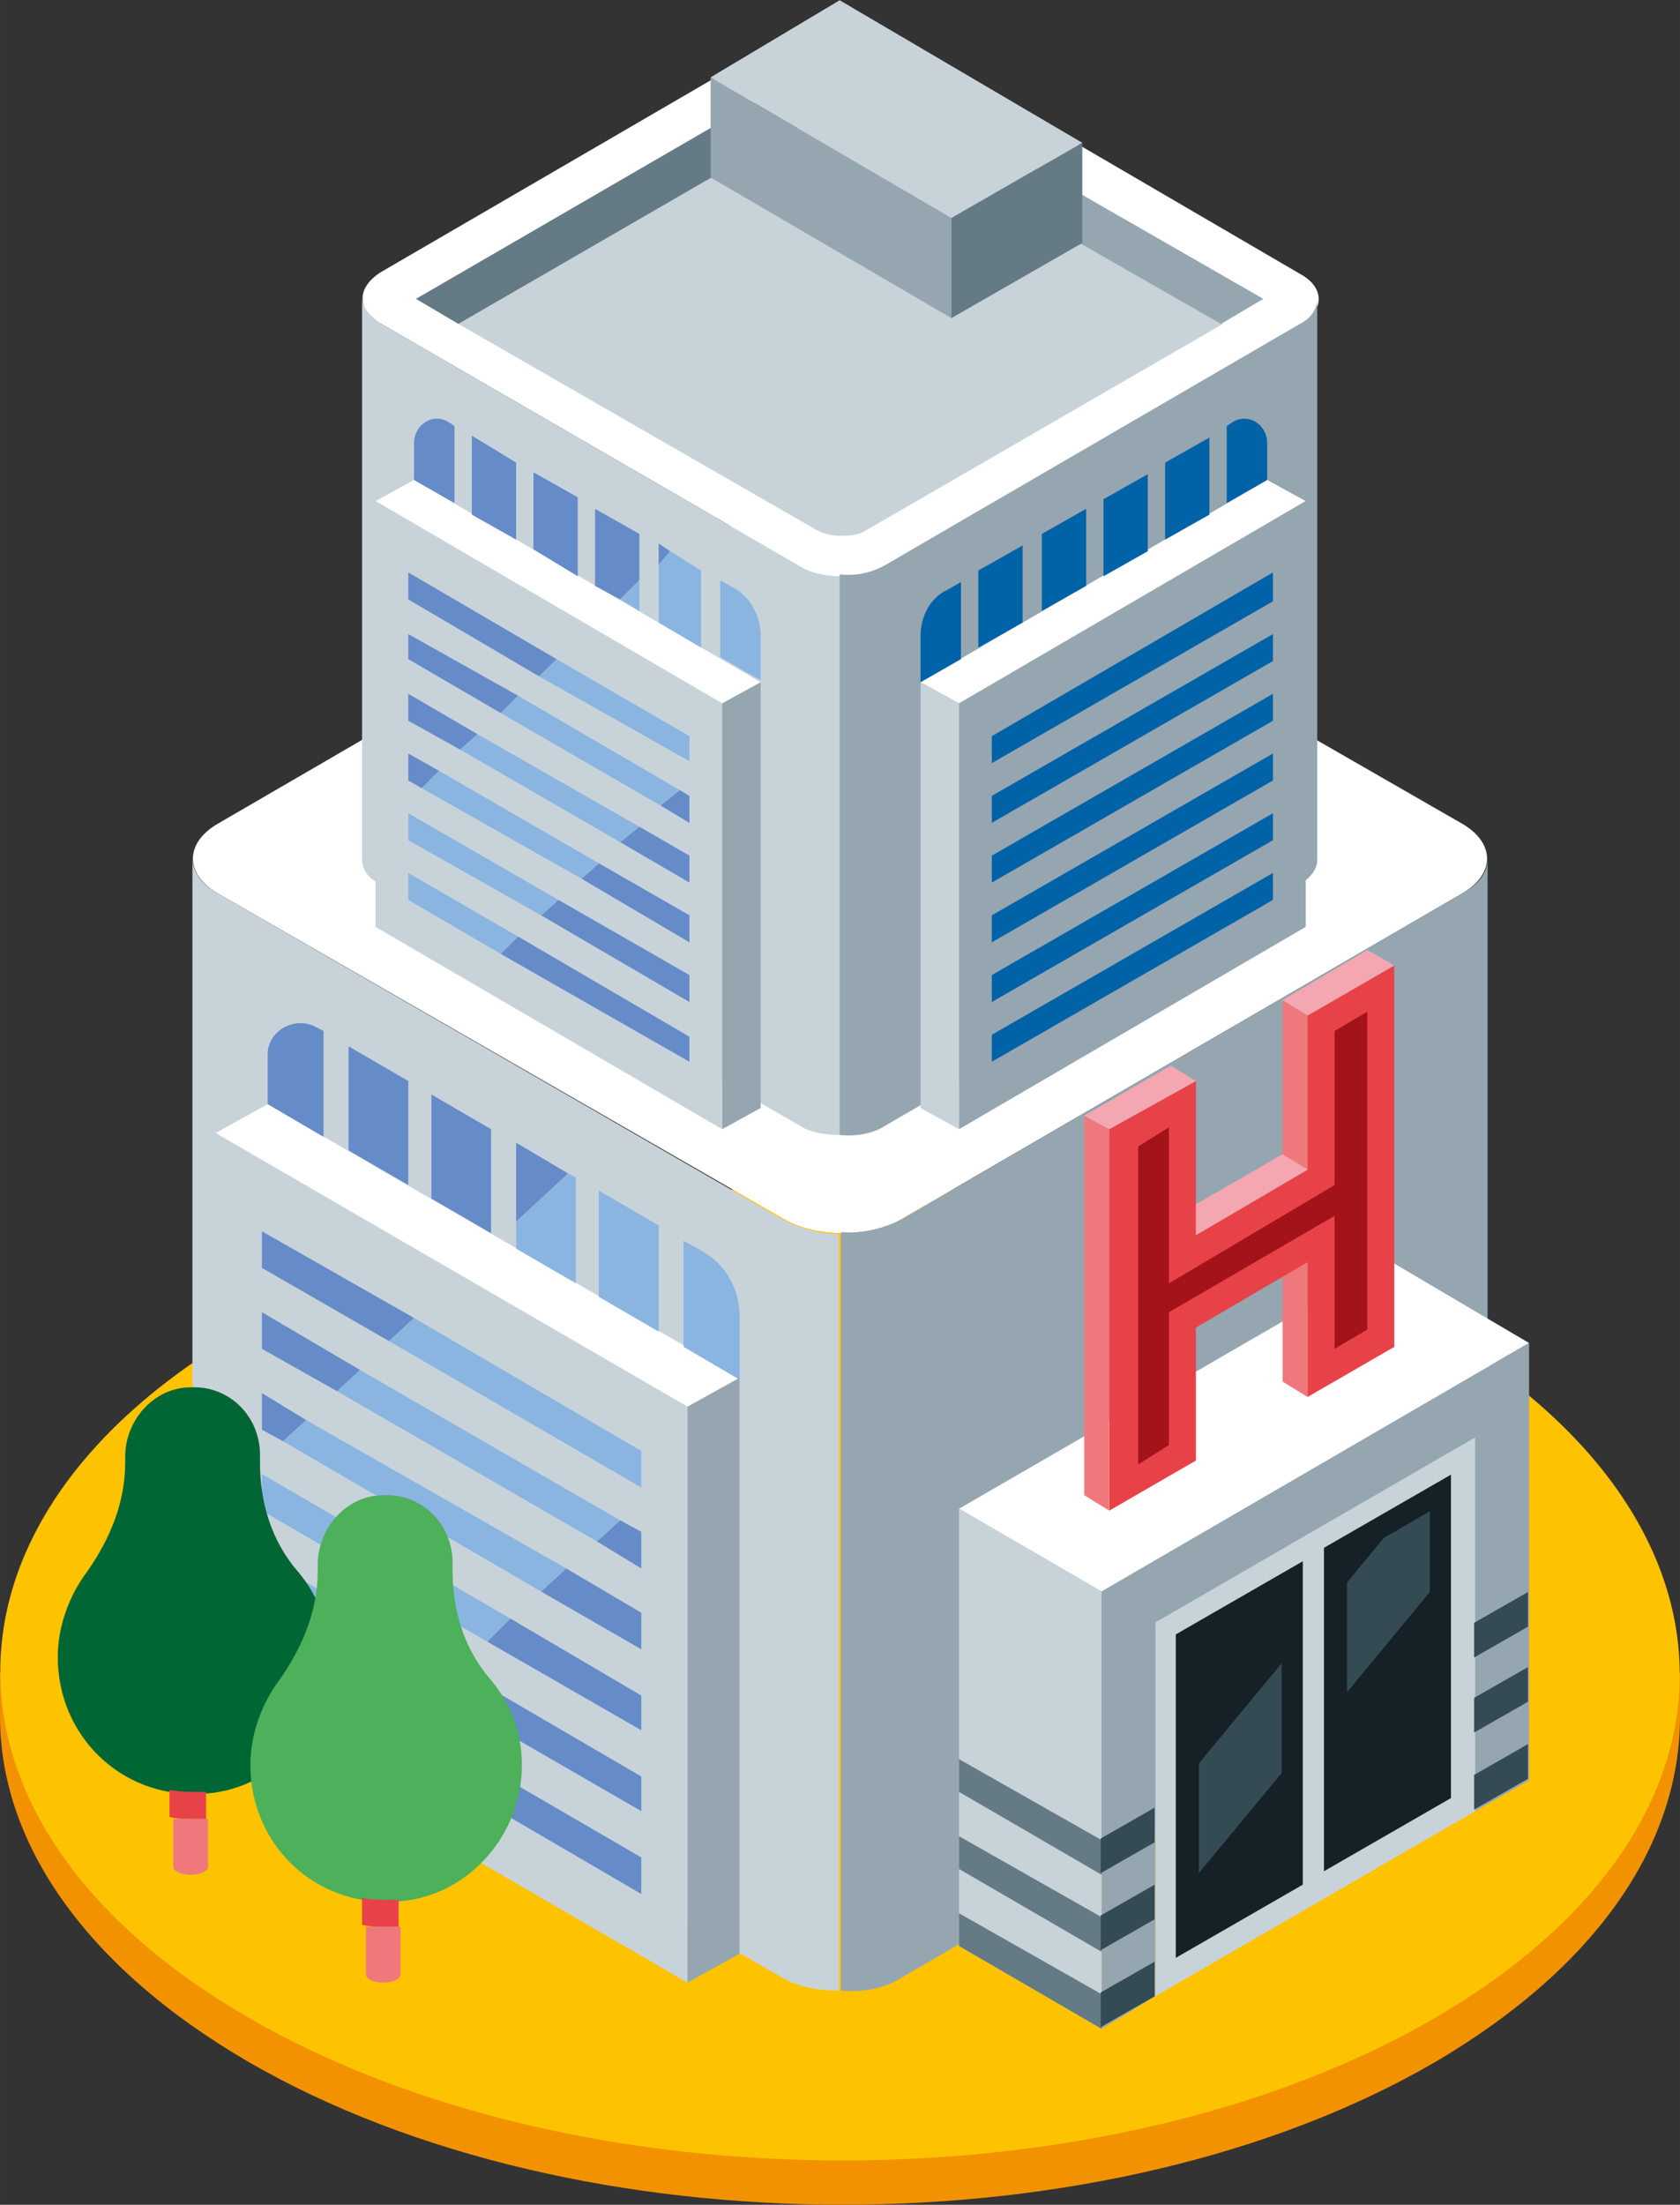<?xml version="1.0" encoding="UTF-8" standalone="no"?>
<!-- Created with Inkscape (http://www.inkscape.org/) -->

<svg
   xmlns:dc="http://purl.org/dc/elements/1.1/"
   xmlns:cc="http://creativecommons.org/ns#"
   xmlns:rdf="http://www.w3.org/1999/02/22-rdf-syntax-ns#"
   xmlns:svg="http://www.w3.org/2000/svg"
   xmlns="http://www.w3.org/2000/svg"
   xmlns:sodipodi="http://sodipodi.sourceforge.net/DTD/sodipodi-0.dtd"
   xmlns:inkscape="http://www.inkscape.org/namespaces/inkscape"
   width="174.418"
   height="228.811"
   viewBox="0 0 46.148 60.54"
   version="1.1"
   id="svg8"
   inkscape:version="0.92.0 r15299"
   sodipodi:docname="hospital-2.svg">
  <rect x="0" y="0" width="46.148" height="60.54" fill="#333333" stroke="none"/>
  <defs
     id="defs2" />
  <sodipodi:namedview
     id="base"
     pagecolor="#ffffff"
     bordercolor="#666666"
     borderopacity="1.0"
     inkscape:pageopacity="0.0"
     inkscape:pageshadow="2"
     inkscape:zoom="1.4"
     inkscape:cx="-40.400843"
     inkscape:cy="94.405334"
     inkscape:document-units="px"
     inkscape:current-layer="layer1"
     showgrid="false"
     units="px"
     inkscape:window-width="1920"
     inkscape:window-height="1017"
     inkscape:window-x="-8"
     inkscape:window-y="-8"
     inkscape:window-maximized="1"
     fit-margin-top="0"
     fit-margin-left="0"
     fit-margin-right="0"
     fit-margin-bottom="0" />
  <g
     inkscape:label="Layer 1"
     inkscape:groupmode="layer"
     id="layer1"
     transform="translate(-23.603,-211.546)">
    <path
       style="fill:#f39200;stroke-width:0.265"
       inkscape:connector-curvature="0"
       id="path458"
       d="m 69.751,258.698 c 0,3.436 -2.22,6.819 -6.713,9.462 -8.986,5.233 -23.576,5.233 -32.615,0 -4.546,-2.643 -6.819,-6.079 -6.819,-9.462 v -1.216 h 46.148 z"
       class="st20" />
    <path
       style="fill:#fdc300;stroke-width:0.265"
       inkscape:connector-curvature="0"
       id="path460"
       d="m 62.932,248.02 c 9.039,5.233 9.092,13.691 0.106,18.924 -8.986,5.233 -23.576,5.233 -32.615,0 -9.039,-5.233 -9.092,-13.691 -0.106,-18.872 8.986,-5.286 23.576,-5.286 32.615,-0.053 z"
       class="st9" />
    <path
       style="fill:#ffffff;stroke-width:0.265"
       inkscape:connector-curvature="0"
       id="path462"
       d="m 63.777,234.17 c 0.899,0.529 0.899,1.374 0,1.903 l -15.383,8.934 c -0.899,0.529 -2.379,0.529 -3.277,0 l -15.541,-8.934 c -0.899,-0.529 -0.899,-1.374 0,-1.903 l 15.383,-8.934 c 0.899,-0.529 2.379,-0.529 3.277,0 z"
       class="st2" />
    <path
       style="fill:#c8d3d9;stroke-width:0.265"
       inkscape:connector-curvature="0"
       id="path464"
       d="M 45.064,245.007 29.576,236.073 c -0.476,-0.264 -0.687,-0.634 -0.687,-0.952 v 20.827 c 0,0.37 0.211,0.687 0.687,0.952 l 15.488,8.934 c 0.423,0.264 1.004,0.37 1.586,0.37 v -20.775 c -0.529,0 -1.11,-0.159 -1.586,-0.423 z"
       class="st21" />
    <path
       style="fill:#95a6b1;stroke-width:0.265"
       inkscape:connector-curvature="0"
       id="path466"
       d="m 48.395,265.834 15.383,-8.934 c 0.476,-0.264 0.687,-0.581 0.687,-0.952 V 235.122 c 0,0.37 -0.211,0.687 -0.687,0.952 l -15.383,8.934 c -0.476,0.264 -1.11,0.423 -1.692,0.37 v 20.827 c 0.581,0.053 1.216,-0.053 1.692,-0.37 z"
       class="st19" />
    <polygon
       style="fill:#ffffff;stroke-width:0.501"
       id="polygon468"
       points="57.2,101.9 79.4,89 72.1,84.7 49.8,97.6 "
       class="st2"
       transform="matrix(0.529,0,0,0.529,23.603,201.343)" />
    <polygon
       style="fill:#95a6b1;stroke-width:0.501"
       id="polygon470"
       points="60,103.5 76.6,93.9 76.6,113.3 79.4,111.7 79.4,89 57.2,101.9 57.2,124.6 60,122.9 "
       class="st19"
       transform="matrix(0.529,0,0,0.529,23.603,201.343)" />
    <polygon
       style="fill:#c8d3d9;stroke-width:0.501"
       id="polygon472"
       points="60,103.5 60,122.9 76.6,113.3 76.6,93.9 "
       class="st21"
       transform="matrix(0.529,0,0,0.529,23.603,201.343)" />
    <polygon
       style="fill:#c8d3d9;stroke-width:0.501"
       id="polygon474"
       points="57.2,124.6 49.8,120.3 49.8,97.6 57.2,101.9 "
       class="st21"
       transform="matrix(0.529,0,0,0.529,23.603,201.343)" />
    <polygon
       style="fill:#647a84;stroke-width:0.501"
       id="polygon476"
       points="57.2,124.6 49.8,120.3 49.8,118.6 57.2,122.8 "
       class="st17"
       transform="matrix(0.529,0,0,0.529,23.603,201.343)" />
    <polygon
       style="fill:#647a84;stroke-width:0.501"
       id="polygon478"
       points="57.2,120.6 49.8,116.3 49.8,114.6 57.2,118.8 "
       class="st17"
       transform="matrix(0.529,0,0,0.529,23.603,201.343)" />
    <polygon
       style="fill:#647a84;stroke-width:0.501"
       id="polygon480"
       points="57.2,116.6 49.8,112.3 49.8,110.6 57.2,114.8 "
       class="st17"
       transform="matrix(0.529,0,0,0.529,23.603,201.343)" />
    <polygon
       style="fill:#ef787c;stroke-width:0.501"
       id="polygon482"
       points="66.6,71.2 66.6,91 67.9,91.8 67.9,72 "
       class="st22"
       transform="matrix(0.529,0,0,0.529,23.603,201.343)" />
    <polygon
       style="fill:#e84249;stroke-width:0.501"
       id="polygon484"
       points="67.9,72 67.9,80 62.1,83.4 62.1,75.4 57.6,77.9 57.6,97.7 62.1,95.1 62.1,88.2 67.9,84.8 67.9,91.8 72.4,89.2 72.4,69.4 "
       class="st6"
       transform="matrix(0.529,0,0,0.529,23.603,201.343)" />
    <polygon
       style="fill:#a41319;stroke-width:0.501"
       id="polygon486"
       points="59.1,78.8 60.7,77.8 60.7,85.9 69.3,80.8 69.3,72.8 71,71.8 71,88.3 69.3,89.3 69.3,82.4 60.7,87.4 60.7,94.3 59.1,95.3 "
       class="st23"
       transform="matrix(0.529,0,0,0.529,23.603,201.343)" />
    <polygon
       style="fill:#ef787c;stroke-width:0.501"
       id="polygon488"
       points="56.3,77.2 56.3,96.9 57.6,97.7 57.6,77.9 "
       class="st22"
       transform="matrix(0.529,0,0,0.529,23.603,201.343)" />
    <polygon
       style="fill:#f4a7b0;stroke-width:0.501"
       id="polygon490"
       points="56.3,77.2 60.8,74.6 62.1,75.4 57.6,77.9 "
       class="st16"
       transform="matrix(0.529,0,0,0.529,23.603,201.343)" />
    <polygon
       style="fill:#f4a7b0;stroke-width:0.501"
       id="polygon492"
       points="66.6,71.2 71,68.6 72.4,69.4 67.9,72 "
       class="st16"
       transform="matrix(0.529,0,0,0.529,23.603,201.343)" />
    <polygon
       style="fill:#f4a7b0;stroke-width:0.501"
       id="polygon494"
       points="62.1,81.8 66.6,79.2 67.9,80 62.1,83.4 "
       class="st16"
       transform="matrix(0.529,0,0,0.529,23.603,201.343)" />
    <path
       style="fill:#152127;stroke-width:0.265"
       inkscape:connector-curvature="0"
       id="path496"
       d="m 55.901,265.306 3.489,-2.009 v -8.881 l -3.489,2.009 z m 4.07,-11.259 v 8.881 l 3.489,-2.009 v -8.881 z"
       class="st10" />
    <path
       style="fill:#354b54;stroke-width:0.265"
       inkscape:connector-curvature="0"
       id="path498"
       d="m 56.535,262.98 2.273,-2.749 v -3.013 l -2.273,2.749 z m 5.075,-9.198 -1.004,1.216 v 3.013 l 2.273,-2.749 v -2.22 z"
       class="st5" />
    <g
       id="g1352"
       transform="matrix(0.529,0,0,0.529,23.603,201.343)"
       style="stroke-width:0.501">
      <path
         style="fill:#ffffff;stroke-width:0.501"
         inkscape:connector-curvature="0"
         id="path1318"
         d="m 67.5,33.5 c 1.3,0.7 1.3,1.9 0,2.7 L 46,48.6 c -1.3,0.7 -3.3,0.7 -4.6,0 L 19.8,36.1 c -1.3,-0.7 -1.3,-1.9 0,-2.7 L 41.3,20.9 c 1.3,-0.7 3.3,-0.7 4.6,0 z"
         class="st2" />
      <path
         style="fill:#c8d3d9;stroke-width:0.501"
         inkscape:connector-curvature="0"
         id="path1320"
         d="m 43.7,47.1 c 0.6,0 1,-0.1 1.3,-0.3 L 63.5,36.1 44.8,25.4 c -0.3,-0.2 -0.8,-0.3 -1.3,-0.3 -0.6,0 -1,0.1 -1.3,0.3 L 23.8,36.1 42.4,46.8 c 0.4,0.2 0.8,0.3 1.3,0.3 z"
         class="st21" />
      <path
         style="fill:#c8d3d9;stroke-width:0.501"
         inkscape:connector-curvature="0"
         id="path1322"
         d="M 41.4,48.6 19.8,36.1 c -0.6,-0.4 -1,-0.9 -1,-1.3 v 29.1 c 0,0.5 0.3,1 1,1.3 l 21.7,12.5 c 0.6,0.4 1.4,0.5 2.2,0.5 v -29 C 42.8,49.2 42,49 41.4,48.6 Z"
         class="st21" />
      <path
         style="fill:#95a6b1;stroke-width:0.501"
         inkscape:connector-curvature="0"
         id="path1324"
         d="M 46,77.7 67.5,65.2 c 0.6,-0.4 0.9,-0.8 0.9,-1.3 V 34.8 c 0,0.5 -0.3,1 -0.9,1.3 L 46,48.6 c -0.7,0.4 -1.5,0.6 -2.4,0.5 v 29.1 c 0.9,0.1 1.8,-0.1 2.4,-0.5 z"
         class="st19" />
      <path
         style="fill:#647a84;stroke-width:0.501"
         inkscape:connector-curvature="0"
         id="path1326"
         d="m 43.6,22.5 c -0.6,0 -1,0.1 -1.3,0.3 l -20.7,12 2.2,1.3 18.5,-10.7 c 0.2,-0.1 0.7,-0.3 1.3,-0.3 0,0 0.1,0 0.1,0 l -0.1,-2.6 c 0,0 0,0 0,0 z"
         class="st17" />
      <path
         style="fill:#95a6b1;stroke-width:0.501"
         inkscape:connector-curvature="0"
         id="path1328"
         d="m 63.4,36.1 2.2,-1.3 -20.9,-12 C 44.4,22.6 44,22.5 43.5,22.5 v 2.6 c 0.5,0 0.9,0.1 1.2,0.3 z"
         class="st19" />
      <polygon
         style="fill:#c8d3d9;stroke-width:0.501"
         id="polygon1330"
         points="36.9,23.3 43.6,19.3 56.2,26.7 49.4,30.6 "
         class="st21" />
      <polygon
         style="fill:#95a6b1;stroke-width:0.501"
         id="polygon1332"
         points="36.9,28.5 36.9,23.3 49.4,30.6 49.4,35.8 "
         class="st19" />
      <polygon
         style="fill:#647a84;stroke-width:0.501"
         id="polygon1334"
         points="56.2,31.9 56.2,26.7 49.4,30.6 49.4,35.8 "
         class="st17" />
      <polygon
         style="fill:#ffffff;stroke-width:0.501"
         id="polygon1336"
         points="19.5,45.3 21.5,44.2 39.5,54.7 37.5,55.8 "
         class="st2" />
      <polygon
         style="fill:#c8d3d9;stroke-width:0.501"
         id="polygon1338"
         points="37.5,55.8 37.5,77.9 19.5,67.4 19.5,45.3 "
         class="st21" />
      <polygon
         style="fill:#95a6b1;stroke-width:0.501"
         id="polygon1340"
         points="39.5,76.8 39.5,54.7 37.5,55.8 37.5,77.9 "
         class="st19" />
      <polygon
         style="fill:#ffffff;stroke-width:0.501"
         id="polygon1342"
         points="67.8,45.3 65.8,44.2 47.8,54.7 49.8,55.8 "
         class="st2" />
      <polygon
         style="fill:#95a6b1;stroke-width:0.501"
         id="polygon1344"
         points="49.8,55.8 49.8,77.9 67.8,67.4 67.8,45.3 "
         class="st19" />
      <polygon
         style="fill:#c8d3d9;stroke-width:0.501"
         id="polygon1346"
         points="47.8,76.8 47.8,54.7 49.8,55.8 49.8,77.9 "
         class="st21" />
      <path
         style="fill:#0062a7;stroke-width:0.501"
         inkscape:connector-curvature="0"
         id="path1348"
         d="m 51.5,68.2 14.6,-8.4 v -1.4 l -14.6,8.4 z m 0,3.1 14.6,-8.4 v -1.4 l -14.6,8.4 z m 0,3.1 L 66.1,66 V 64.6 L 51.5,73 Z m 0,-12.4 14.6,-8.4 v -1.4 l -14.6,8.4 z m 0,3.1 14.6,-8.4 v -1.4 l -14.6,8.4 z m 0,-7.6 v 1.4 L 66.1,50.5 V 49 Z"
         class="st7" />
      <path
         style="fill:#0062a7;stroke-width:0.501"
         inkscape:connector-curvature="0"
         id="path1350"
         d="m 57.3,49.2 2.3,-1.3 v -4 l -2.3,1.3 z m -6.5,3.7 2.3,-1.3 v -4 l -2.3,1.3 z m 3.3,-1.9 2.3,-1.3 v -4 L 54.1,47 Z m 6.4,-3.7 2.3,-1.3 v -4 l -2.3,1.3 z m 3.5,-6.1 -0.3,0.2 v 4 l 2.1,-1.2 v -1.9 c 0,-1 -1,-1.6 -1.8,-1.1 z M 47.8,52.3 v 2.4 l 2.1,-1.2 v -4 l -0.7,0.4 c -0.9,0.4 -1.4,1.4 -1.4,2.4 z"
         class="st7" />
    </g>
    <g
       id="g1360"
       transform="matrix(0.529,0,0,0.529,23.603,201.343)"
       style="stroke-width:0.501">
      <polygon
         style="fill:#c8d3d9;stroke-width:0.501"
         id="polygon1354"
         points="35.7,92.3 35.7,122.2 11.2,108 11.2,78.1 "
         class="st21" />
      <polygon
         style="fill:#95a6b1;stroke-width:0.501"
         id="polygon1356"
         points="38.4,120.7 38.4,90.8 35.7,92.3 35.7,122.2 "
         class="st19" />
      <polygon
         style="fill:#ffffff;stroke-width:0.501"
         id="polygon1358"
         points="35.7,92.3 11.2,78.1 13.9,76.6 38.4,90.8 "
         class="st2" />
    </g>
    <path
       style="fill:#354b54;stroke-width:0.265"
       inkscape:connector-curvature="0"
       id="path1362"
       d="m 53.839,267.209 1.48,-0.846 v -0.952 l -1.48,0.846 z m 0,-5.18 v 0.952 l 1.48,-0.846 v -0.952 z m 0,3.066 1.48,-0.846 v -0.952 l -1.48,0.846 z"
       class="st5" />
    <path
       style="fill:#354b54;stroke-width:0.265"
       inkscape:connector-curvature="0"
       id="path1364"
       d="m 64.095,261.235 1.48,-0.846 v -0.952 l -1.48,0.846 z m 0,-5.128 v 0.952 l 1.48,-0.846 v -0.952 z m 0,3.013 1.48,-0.846 v -0.952 l -1.48,0.846 z"
       class="st5" />
    <g
       id="g1412"
       transform="matrix(0.529,0,0,0.529,23.603,201.343)"
       style="stroke-width:0.501">
      <polygon
         style="fill:#658bc8;stroke-width:0.501"
         id="polygon1366"
         points="21.2,56.7 23.9,58.2 24.8,57.4 21.2,55.3 "
         class="st8" />
      <polygon
         style="fill:#658bc8;stroke-width:0.501"
         id="polygon1368"
         points="35.8,66.8 31.1,64.1 30.2,64.9 35.8,68.2 "
         class="st8" />
      <polygon
         style="fill:#658bc8;stroke-width:0.501"
         id="polygon1370"
         points="35.8,69.9 29,66 28.1,66.8 35.8,71.3 "
         class="st8" />
      <polygon
         style="fill:#658bc8;stroke-width:0.501"
         id="polygon1372"
         points="21.2,53.5 26,56.3 26.9,55.4 21.2,52.2 "
         class="st8" />
      <polygon
         style="fill:#658bc8;stroke-width:0.501"
         id="polygon1374"
         points="35.8,73.1 26.9,67.9 26,68.8 35.8,74.4 "
         class="st8" />
      <polygon
         style="fill:#658bc8;stroke-width:0.501"
         id="polygon1376"
         points="21.2,59.8 21.9,60.2 22.8,59.3 21.2,58.4 "
         class="st8" />
      <polygon
         style="fill:#658bc8;stroke-width:0.501"
         id="polygon1378"
         points="21.2,50.4 28,54.4 28.9,53.5 21.2,49 "
         class="st8" />
      <polygon
         style="fill:#658bc8;stroke-width:0.501"
         id="polygon1380"
         points="35.8,62 35.8,60.6 35.3,60.3 34.3,61.1 "
         class="st8" />
      <polygon
         style="fill:#658bc8;stroke-width:0.501"
         id="polygon1382"
         points="35.8,63.7 33.2,62.2 32.2,63 35.8,65.1 "
         class="st8" />
      <path
         style="fill:#658bc8;stroke-width:0.501"
         inkscape:connector-curvature="0"
         id="path1384"
         d="m 23.6,41.4 -0.3,-0.2 c -0.8,-0.5 -1.8,0.1 -1.8,1.1 v 1.9 l 2.1,1.2 z"
         class="st8" />
      <polygon
         style="fill:#658bc8;stroke-width:0.501"
         id="polygon1386"
         points="32.2,50.4 33.2,49.4 33.2,47 30.9,45.7 30.9,49.7 "
         class="st8" />
      <polygon
         style="fill:#658bc8;stroke-width:0.501"
         id="polygon1388"
         points="27.7,43.8 27.7,47.8 30,49.2 30,45.1 "
         class="st8" />
      <polygon
         style="fill:#658bc8;stroke-width:0.501"
         id="polygon1390"
         points="34.2,48.6 34.8,47.9 34.2,47.5 "
         class="st8" />
      <polygon
         style="fill:#658bc8;stroke-width:0.501"
         id="polygon1392"
         points="24.5,41.9 24.5,46 26.8,47.3 26.8,43.3 "
         class="st8" />
      <polygon
         style="fill:#8ab5e1;stroke-width:0.501"
         id="polygon1394"
         points="26,68.8 26.9,67.9 21.2,64.6 21.2,66 "
         class="st12" />
      <polygon
         style="fill:#8ab5e1;stroke-width:0.501"
         id="polygon1396"
         points="28.9,53.5 28,54.4 35.8,58.8 35.8,57.5 "
         class="st12" />
      <polygon
         style="fill:#8ab5e1;stroke-width:0.501"
         id="polygon1398"
         points="28.1,66.8 29,66 21.2,61.5 21.2,62.9 "
         class="st12" />
      <polygon
         style="fill:#8ab5e1;stroke-width:0.501"
         id="polygon1400"
         points="26,56.3 34.3,61.1 35.3,60.3 26.9,55.4 "
         class="st12" />
      <polygon
         style="fill:#8ab5e1;stroke-width:0.501"
         id="polygon1402"
         points="32.2,63 33.2,62.2 24.8,57.4 23.9,58.2 "
         class="st12" />
      <polygon
         style="fill:#8ab5e1;stroke-width:0.501"
         id="polygon1404"
         points="30.2,64.9 31.1,64.1 22.8,59.3 21.9,60.2 "
         class="st12" />
      <path
         style="fill:#8ab5e1;stroke-width:0.501"
         inkscape:connector-curvature="0"
         id="path1406"
         d="m 39.5,52.3 c 0,-1 -0.5,-2 -1.4,-2.5 l -0.7,-0.4 v 4 l 2.1,1.2 z"
         class="st12" />
      <polygon
         style="fill:#8ab5e1;stroke-width:0.501"
         id="polygon1408"
         points="32.2,50.4 33.2,51 33.2,49.4 "
         class="st12" />
      <polygon
         style="fill:#8ab5e1;stroke-width:0.501"
         id="polygon1410"
         points="34.2,48.6 34.2,51.6 36.4,52.9 36.4,48.9 34.8,47.9 "
         class="st12" />
    </g>
    <g
       id="g1458"
       transform="matrix(0.529,0,0,0.529,23.603,201.343)"
       style="stroke-width:0.501">
      <polygon
         style="fill:#658bc8;stroke-width:0.501"
         id="polygon1414"
         points="13.6,93.5 14.7,94.1 15.9,93 13.6,91.6 "
         class="st8" />
      <polygon
         style="fill:#658bc8;stroke-width:0.501"
         id="polygon1416"
         points="13.6,89.3 17.5,91.5 18.7,90.4 13.6,87.4 "
         class="st8" />
      <polygon
         style="fill:#658bc8;stroke-width:0.501"
         id="polygon1418"
         points="33.3,115.7 20.9,108.5 19.6,109.6 33.3,117.6 "
         class="st8" />
      <polygon
         style="fill:#658bc8;stroke-width:0.501"
         id="polygon1420"
         points="33.3,111.5 23.7,105.9 22.4,107 33.3,113.3 "
         class="st8" />
      <polygon
         style="fill:#658bc8;stroke-width:0.501"
         id="polygon1422"
         points="33.3,103 29.4,100.7 28.1,101.9 33.3,104.9 "
         class="st8" />
      <polygon
         style="fill:#658bc8;stroke-width:0.501"
         id="polygon1424"
         points="13.6,85.1 20.2,88.9 21.5,87.7 13.6,83.2 "
         class="st8" />
      <polygon
         style="fill:#658bc8;stroke-width:0.501"
         id="polygon1426"
         points="33.3,107.3 26.5,103.3 25.3,104.5 33.3,109.1 "
         class="st8" />
      <polygon
         style="fill:#658bc8;stroke-width:0.501"
         id="polygon1428"
         points="33.3,100.7 33.3,98.8 32.2,98.2 31,99.3 "
         class="st8" />
      <polygon
         style="fill:#658bc8;stroke-width:0.501"
         id="polygon1430"
         points="18.1,73.6 18.1,79 21.2,80.8 21.2,75.4 "
         class="st8" />
      <path
         style="fill:#658bc8;stroke-width:0.501"
         inkscape:connector-curvature="0"
         id="path1432"
         d="M 16.8,72.8 16.4,72.6 C 15.3,72 13.9,72.8 13.9,74 v 2.6 l 2.9,1.7 z"
         class="st8" />
      <polygon
         style="fill:#658bc8;stroke-width:0.501"
         id="polygon1434"
         points="26.8,82.7 29.5,80.2 26.8,78.6 "
         class="st8" />
      <polygon
         style="fill:#658bc8;stroke-width:0.501"
         id="polygon1436"
         points="22.4,76.1 22.4,81.5 25.5,83.3 25.5,77.9 "
         class="st8" />
      <path
         style="fill:#8ab5e1;stroke-width:0.501"
         inkscape:connector-curvature="0"
         id="path1438"
         d="m 35.5,83.7 0.9,0.5 c 1.2,0.7 2,2 2,3.4 v 3.2 l -2.9,-1.7 z m -4.4,2.9 v -5.5 l 3.1,1.8 v 5.5 z"
         class="st12" />
      <polygon
         style="fill:#8ab5e1;stroke-width:0.501"
         id="polygon1440"
         points="17.5,91.5 31,99.3 32.2,98.2 18.7,90.4 "
         class="st12" />
      <polygon
         style="fill:#8ab5e1;stroke-width:0.501"
         id="polygon1442"
         points="28.1,101.9 29.4,100.7 15.9,93 14.7,94.1 "
         class="st12" />
      <polygon
         style="fill:#8ab5e1;stroke-width:0.501"
         id="polygon1444"
         points="21.5,87.7 20.2,88.9 33.3,96.5 33.3,94.6 "
         class="st12" />
      <polygon
         style="fill:#8ab5e1;stroke-width:0.501"
         id="polygon1446"
         points="22.4,107 23.7,105.9 13.6,100.1 13.6,101.9 "
         class="st12" />
      <polygon
         style="fill:#8ab5e1;stroke-width:0.501"
         id="polygon1448"
         points="19.6,109.6 20.9,108.5 13.6,104.3 13.6,106.2 "
         class="st12" />
      <polygon
         style="fill:#8ab5e1;stroke-width:0.501"
         id="polygon1450"
         points="25.3,104.5 26.5,103.3 13.6,95.8 13.6,97.7 "
         class="st12" />
      <polygon
         style="fill:#8ab5e1;stroke-width:0.501"
         id="polygon1452"
         points="26.8,82.7 26.8,84.1 29.9,85.9 29.9,80.4 29.5,80.2 "
         class="st12" />
      <polygon
         style="fill:#8ab5e1;stroke-width:0.501"
         id="polygon1454"
         points="31.1,81.1 31.1,86.6 34.2,88.4 34.2,82.9 "
         class="st12" />
      <path
         style="fill:#8ab5e1;stroke-width:0.501"
         inkscape:connector-curvature="0"
         id="path1456"
         d="m 38.4,87.6 c 0,-1.4 -0.7,-2.7 -2,-3.4 l -0.9,-0.5 v 5.5 l 2.9,1.7 z"
         class="st12" />
    </g>
    <g
       id="g1472"
       transform="matrix(0.529,0,0,0.529,23.603,201.343)"
       style="stroke-width:0.501">
      <path
         style="fill:#006633;stroke-width:0.501"
         inkscape:connector-curvature="0"
         id="path1460"
         d="m 6.5,95.2 v -0.3 c 0,-1.9 1.5,-3.6 3.4,-3.6 2,-0.1 3.6,1.5 3.6,3.5 v 0.4 c 0,2.1 0.6,4.1 2,5.7 1,1.2 1.6,2.7 1.6,4.4 0,3.8 -3,7 -6.7,7.1 -4.1,0.2 -7.4,-3 -7.4,-7.1 0,-1.6 0.6,-3.2 1.5,-4.4 1.2,-1.7 2,-3.6 2,-5.7 z"
         class="st18" />
      <path
         style="fill:#ef787c;stroke-width:0.501"
         inkscape:connector-curvature="0"
         id="path1462"
         d="m 10,113.7 c 0.1,0 0.3,0 0.4,0 0.1,0 0.2,0 0.4,0 v 2.5 c 0,0.2 -0.4,0.4 -0.9,0.4 -0.5,0 -0.9,-0.2 -0.9,-0.4 v -2.5 c 0.3,0 0.6,0 1,0 0,0 0,0 0,0 z"
         class="st22" />
      <path
         style="fill:#e84249;stroke-width:0.501"
         inkscape:connector-curvature="0"
         id="path1464"
         d="m 10.3,112.3 c 0.1,0 0.3,0 0.4,0 v 1.4 c -0.1,0 -0.2,0 -0.4,0 -0.1,0 -0.3,0 -0.4,0 0,0 0,0 0,0 -0.4,0 -0.7,0 -1.1,-0.1 v -1.4 c 0.6,0.1 1,0.1 1.5,0.1 z"
         class="st6" />
      <path
         style="fill:#4db05b;stroke-width:0.501"
         inkscape:connector-curvature="0"
         id="path1466"
         d="m 16.5,100.8 v -0.3 c 0,-1.9 1.5,-3.6 3.4,-3.6 2,-0.1 3.6,1.5 3.6,3.5 v 0.4 c 0,2.1 0.6,4.1 2,5.7 1,1.2 1.6,2.7 1.6,4.4 0,3.8 -3,7 -6.7,7.1 -4.1,0.2 -7.4,-3 -7.4,-7.1 0,-1.6 0.6,-3.2 1.5,-4.4 1.2,-1.7 2,-3.6 2,-5.7 z"
         class="st15" />
      <path
         style="fill:#ef787c;stroke-width:0.501"
         inkscape:connector-curvature="0"
         id="path1468"
         d="m 20,119.3 c 0.1,0 0.3,0 0.4,0 0.1,0 0.2,0 0.4,0 v 2.5 c 0,0.2 -0.4,0.4 -0.9,0.4 -0.5,0 -0.9,-0.2 -0.9,-0.4 v -2.5 c 0.2,0 0.6,0 1,0 z"
         class="st22" />
      <path
         style="fill:#e84249;stroke-width:0.501"
         inkscape:connector-curvature="0"
         id="path1470"
         d="m 20.3,117.9 c 0.1,0 0.3,0 0.4,0 v 1.4 c -0.1,0 -0.2,0 -0.4,0 -0.1,0 -0.3,0 -0.4,0 v 0 c -0.4,0 -0.7,0 -1.1,-0.1 v -1.4 c 0.5,0.1 1,0.1 1.5,0.1 z"
         class="st6" />
    </g>
  </g>
</svg>
